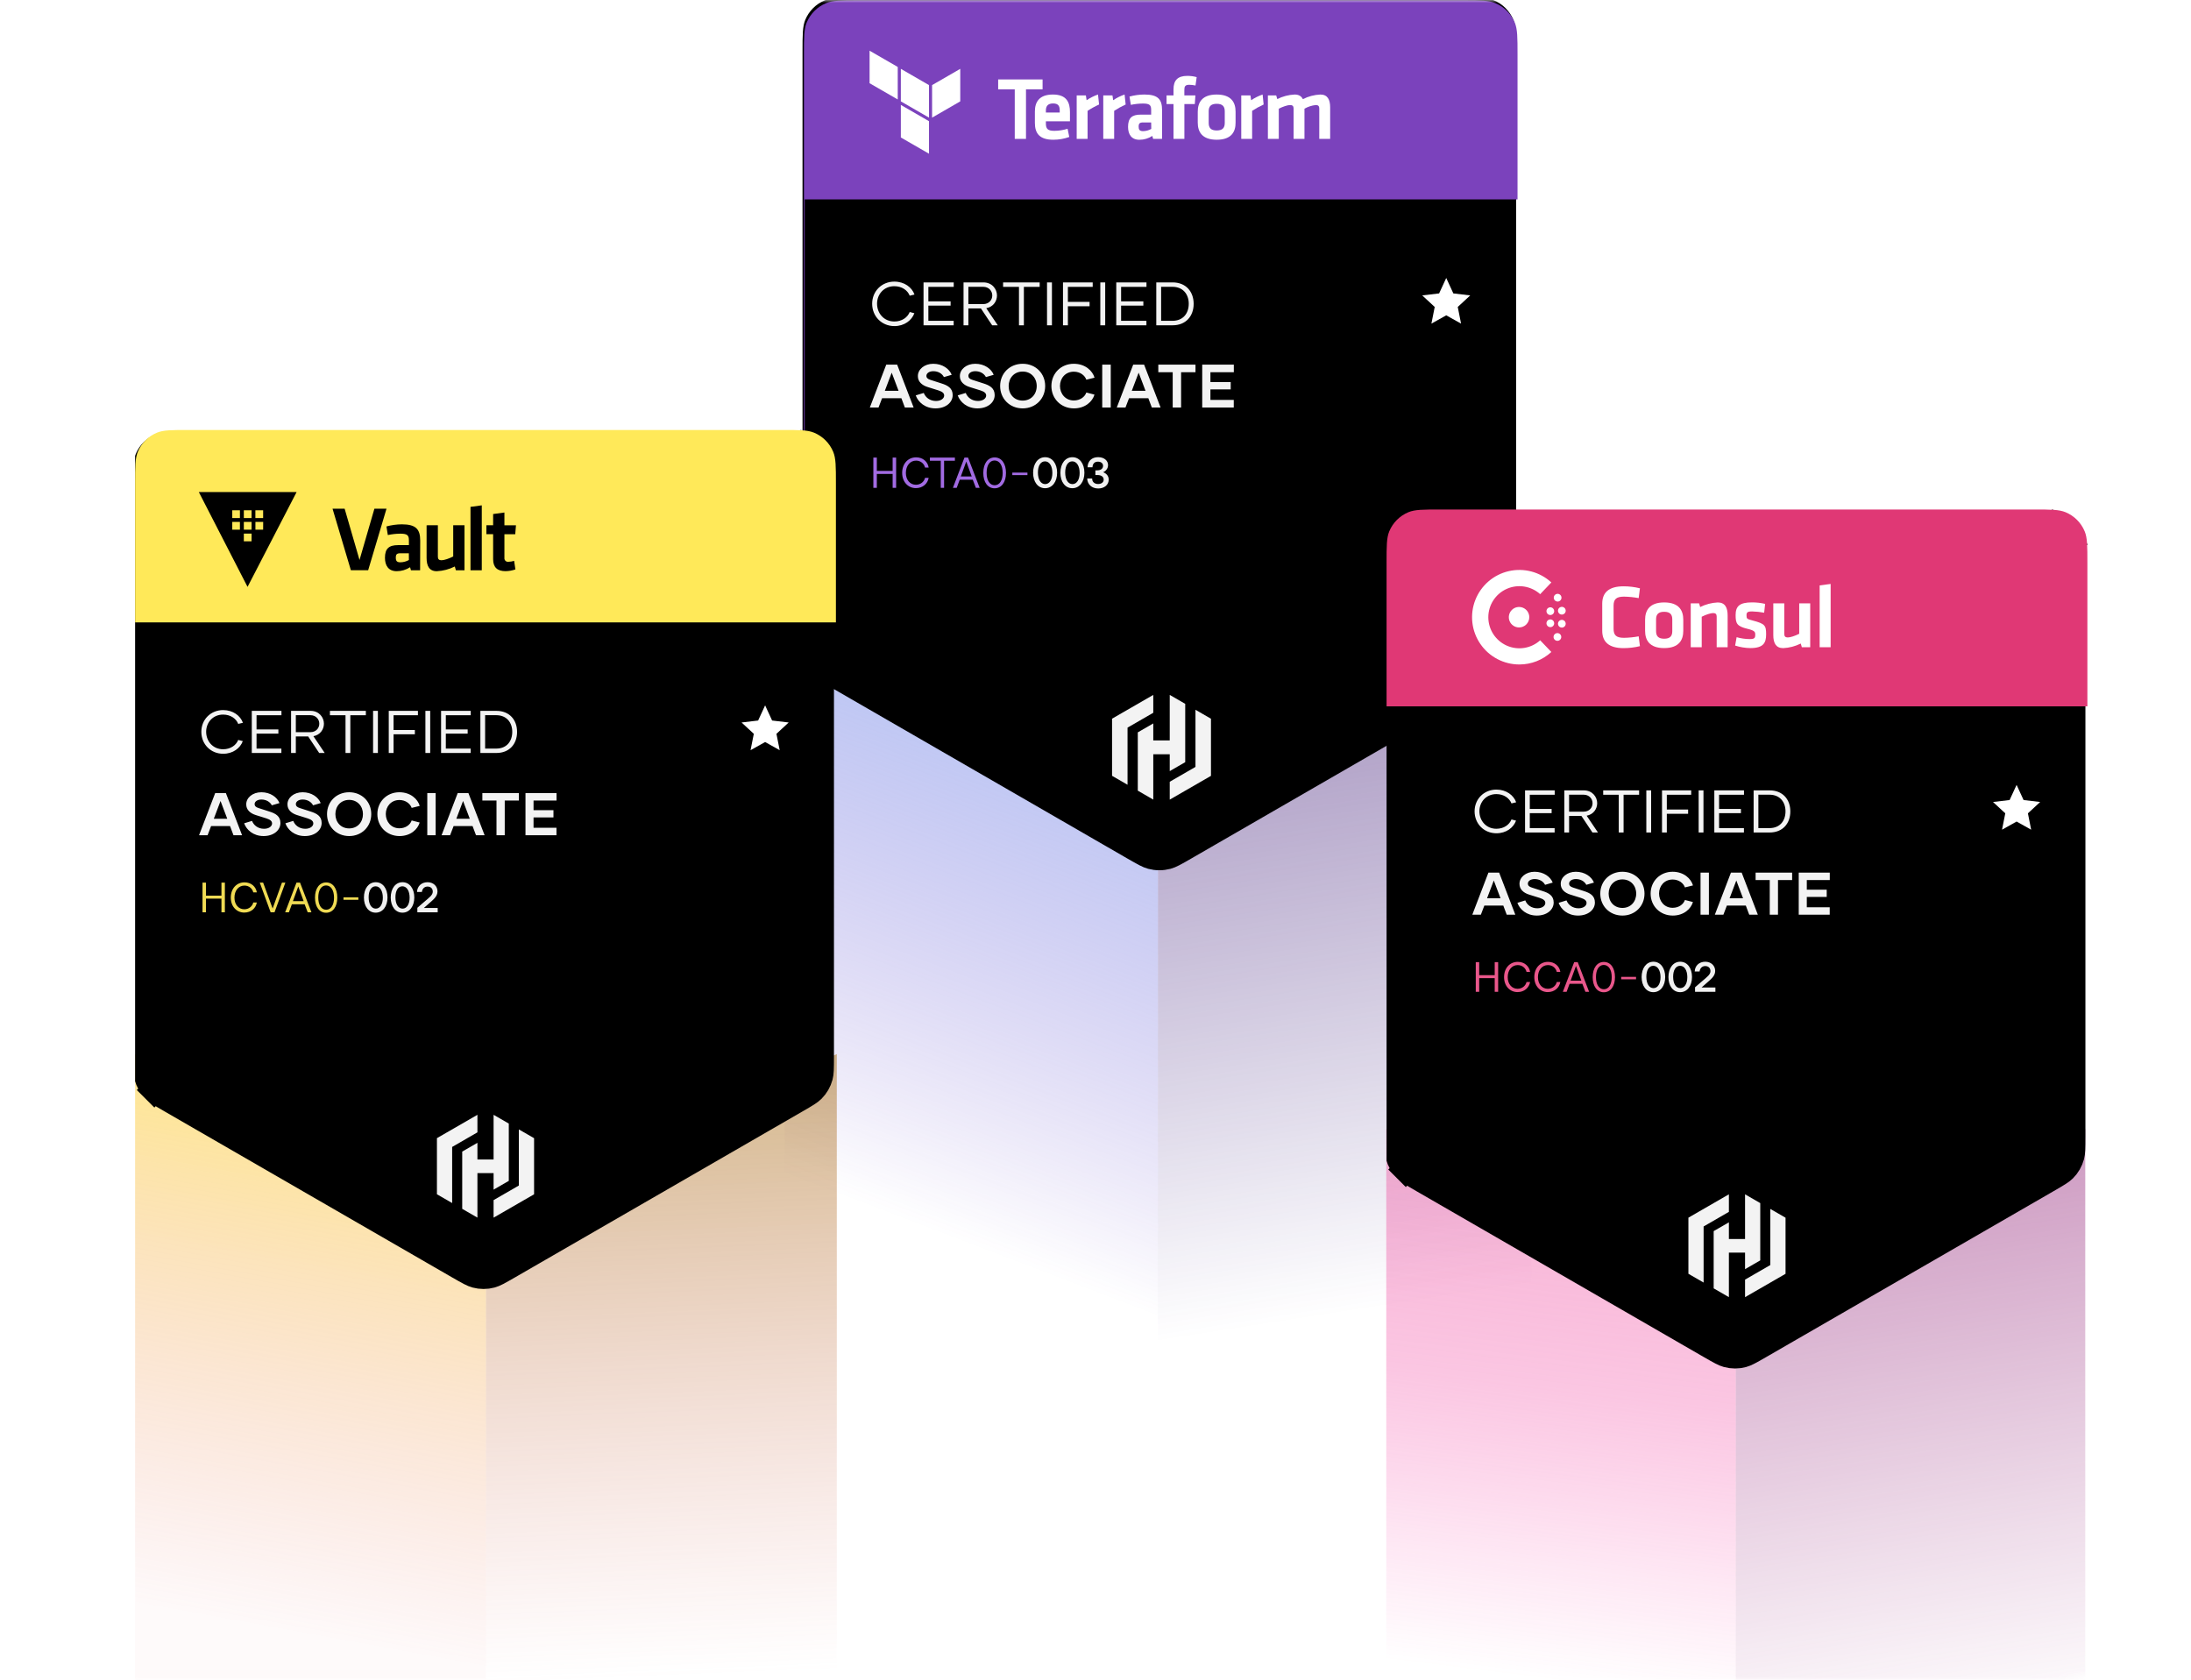 <svg width="373" height="286" viewBox="0 0 373 286" fill="none" xmlns="http://www.w3.org/2000/svg">
<mask id="mask0_20982_279471" style="mask-type:alpha" maskUnits="userSpaceOnUse" x="0" y="0" width="373" height="286">
<path d="M0.605 24.2C0.605 11.169 11.169 0.605 24.2 0.605H348.8C361.831 0.605 372.395 11.169 372.395 24.2V261.8C372.395 274.831 361.831 285.395 348.8 285.395H24.2C11.169 285.395 0.605 274.831 0.605 261.8V24.2Z" fill="#16181D" stroke="#5D5F65" stroke-width="1.21"/>
</mask>
<g mask="url(#mask0_20982_279471)">
<path d="M197.125 147.904L260.696 111.202L260.696 259.086L197.125 295.788L197.125 147.904Z" fill="url(#paint0_linear_20982_279471)" fill-opacity="0.6"/>
<path d="M197.126 147.904L133.556 111.202L133.556 261.749L197.126 298.451L197.126 147.904Z" fill="url(#paint1_linear_20982_279471)" fill-opacity="0.6"/>
<g clip-path="url(#clip0_20982_279471)">
<path d="M254.435 113.671L255.953 115.19L254.435 113.671C253.997 114.109 253.404 114.472 251.514 115.563L201.815 144.253C199.925 145.344 199.315 145.676 198.717 145.836C197.833 146.073 196.902 146.073 196.017 145.836C195.419 145.676 194.809 145.344 192.919 144.253L143.22 115.563C141.33 114.472 140.737 114.109 140.299 113.671C139.652 113.024 139.186 112.218 138.949 111.333C138.789 110.735 138.772 110.041 138.772 107.858V8.793C138.772 7.335 138.773 6.348 138.825 5.582C138.876 4.836 138.968 4.458 139.075 4.199C139.48 3.222 140.256 2.446 141.233 2.041C141.492 1.934 141.87 1.842 142.617 1.791C143.382 1.739 144.369 1.737 145.828 1.737H248.907C250.365 1.737 251.352 1.739 252.118 1.791C252.864 1.842 253.242 1.934 253.501 2.041C254.478 2.446 255.254 3.222 255.659 4.199C255.766 4.458 255.858 4.836 255.909 5.582C255.961 6.348 255.963 7.335 255.963 8.793V107.858C255.963 110.041 255.945 110.735 255.785 111.333C255.548 112.218 255.082 113.024 254.435 113.671Z" fill="black" stroke="black" stroke-width="4.295"/>
<g opacity="0.94">
<path d="M148.68 83.058V77.904H149.276V80.172H151.964V77.904H152.56V83.058H151.964V80.688H149.276V83.058H148.68ZM155.919 83.103C154.586 83.103 153.585 82.035 153.585 80.511C153.585 78.943 154.579 77.86 155.963 77.86C157.126 77.86 157.944 78.611 158.098 79.598H157.48C157.333 78.957 156.751 78.42 155.956 78.42C154.925 78.42 154.218 79.296 154.218 80.518C154.218 81.696 154.918 82.528 155.926 82.528C156.744 82.528 157.34 81.984 157.48 81.35H158.098C157.929 82.337 157.112 83.103 155.919 83.103ZM160.157 83.058V78.442H158.309V77.904H162.565V78.442H160.724V83.058H160.157ZM162.872 83.058L162.224 83.051L164.19 77.904H164.801L166.782 83.058H166.134L165.604 81.667H163.388L162.872 83.058ZM163.572 81.115H165.427L164.499 78.575L163.572 81.115ZM169.319 83.132C168.148 83.132 167.397 82.087 167.397 80.511C167.397 78.928 168.156 77.875 169.334 77.875C170.512 77.875 171.263 78.928 171.263 80.511C171.263 82.087 170.505 83.132 169.319 83.132ZM169.334 82.609C170.173 82.609 170.696 81.785 170.696 80.518C170.696 79.237 170.166 78.398 169.312 78.398C168.48 78.398 167.964 79.222 167.964 80.489C167.964 81.785 168.487 82.609 169.334 82.609ZM172.337 80.886V80.459H174.914V80.886H172.337Z" fill="#AC72F0"/>
<path d="M177.912 83.117C176.689 83.117 175.879 82.028 175.879 80.496C175.879 78.943 176.697 77.838 177.926 77.838C179.149 77.838 179.966 78.943 179.966 80.481C179.966 82.02 179.141 83.117 177.912 83.117ZM177.934 82.418C178.685 82.418 179.156 81.63 179.156 80.511C179.156 79.362 178.67 78.545 177.904 78.545C177.146 78.545 176.697 79.303 176.697 80.445C176.697 81.623 177.168 82.418 177.934 82.418ZM182.556 83.117C181.334 83.117 180.524 82.028 180.524 80.496C180.524 78.943 181.342 77.838 182.571 77.838C183.793 77.838 184.611 78.943 184.611 80.481C184.611 82.02 183.786 83.117 182.556 83.117ZM182.579 82.418C183.33 82.418 183.801 81.63 183.801 80.511C183.801 79.362 183.315 78.545 182.549 78.545C181.791 78.545 181.342 79.303 181.342 80.445C181.342 81.623 181.813 82.418 182.579 82.418ZM187.79 80.393C188.313 80.585 188.762 80.997 188.748 81.689C188.733 82.543 188.004 83.162 186.966 83.162C185.861 83.162 185.118 82.462 185.088 81.468H185.935C185.913 82.02 186.318 82.403 186.944 82.403C187.503 82.403 187.893 82.109 187.893 81.659C187.893 81.188 187.518 80.872 186.811 80.872H186.48V80.076H186.782C187.408 80.076 187.79 79.782 187.79 79.303C187.79 78.876 187.437 78.597 186.922 78.597C186.333 78.597 186.009 78.95 185.987 79.554H185.147C185.169 78.516 185.847 77.831 186.951 77.831C187.945 77.831 188.637 78.398 188.637 79.186C188.637 79.826 188.173 80.253 187.79 80.393Z" fill="white"/>
</g>
<path d="M246.21 47.327L247.421 49.954L250.294 50.294L248.17 52.259L248.734 55.096L246.21 53.683L243.685 55.096L244.249 52.259L242.125 50.294L244.998 49.954L246.21 47.327Z" fill="white"/>
<path d="M246.21 59.106L247.421 61.733L250.294 62.074L248.17 64.038L248.734 66.875L246.21 65.462L243.685 66.875L244.249 64.038L242.125 62.074L244.998 61.733L246.21 59.106Z" fill="black"/>
<path d="M246.21 70.885L247.421 73.512L250.294 73.853L248.17 75.817L248.734 78.654L246.21 77.241L243.685 78.654L244.249 75.817L242.125 73.853L244.998 73.512L246.21 70.885Z" fill="black"/>
<path opacity="0.95" d="M152.264 55.516C150.105 55.516 148.478 53.867 148.478 51.708C148.478 49.581 150.105 47.943 152.254 47.943C153.975 47.943 155.247 48.923 155.685 50.144L154.872 50.342C154.517 49.434 153.557 48.725 152.254 48.725C150.48 48.725 149.312 50.092 149.312 51.698C149.312 53.346 150.48 54.733 152.254 54.733C153.557 54.733 154.507 54.034 154.872 53.117L155.664 53.325C155.216 54.545 153.964 55.516 152.264 55.516ZM162.365 48.84H158.047V51.302H161.833V52.032H158.047V54.618H162.354V55.38H157.223V48.078H162.365V48.84ZM168.905 55.38L166.997 52.512H164.858V55.38H164.034V48.078H167.414C168.916 48.078 169.729 49.236 169.729 50.3C169.729 51.281 169.093 52.251 167.904 52.47L169.865 55.38H168.905ZM164.858 48.83V51.771H167.382C168.353 51.771 168.926 51.072 168.926 50.3C168.926 49.539 168.342 48.83 167.393 48.83H164.858ZM176.997 48.078V48.84H174.306V55.38H173.472V48.84H170.77V48.078H176.997ZM178.248 55.38V48.078H179.083V55.38H178.248ZM186.024 48.84H181.8V51.395H185.492V52.136H181.8V55.38H180.965V48.078H186.024V48.84ZM187.319 55.38V48.078H188.153V55.38H187.319ZM195.178 48.84H190.859V51.302H194.646V52.032H190.859V54.618H195.167V55.38H190.035V48.078H195.178V48.84ZM199.622 48.078C201.885 48.078 203.21 49.633 203.21 51.729C203.21 53.826 201.885 55.38 199.622 55.38H196.847V48.078H199.622ZM199.611 54.618C201.395 54.618 202.375 53.367 202.375 51.708C202.375 50.102 201.395 48.83 199.611 48.83H197.671V54.618H199.611ZM154.048 69.38L153.453 67.794H150.167L149.562 69.38H148.081L150.877 62.078H152.733L155.539 69.38H154.048ZM150.637 66.532H152.973L151.805 63.445L150.637 66.532ZM159.266 69.526C157.483 69.526 156.304 68.452 155.897 67.315L157.263 66.897C157.556 67.659 158.296 68.264 159.35 68.264C160.205 68.264 160.737 67.826 160.737 67.346C160.737 66.96 160.476 66.699 159.777 66.47L157.91 65.886C156.951 65.583 156.252 64.968 156.262 64.029C156.252 62.892 157.357 61.932 158.88 61.932C160.455 61.932 161.623 62.798 162.02 63.81L160.695 64.196C160.393 63.601 159.715 63.195 158.891 63.195C158.171 63.195 157.712 63.56 157.712 63.987C157.712 64.311 157.931 64.53 158.411 64.676L160.226 65.26C161.342 65.604 162.187 66.073 162.187 67.263C162.187 68.514 161.019 69.526 159.266 69.526ZM166.414 69.526C164.63 69.526 163.452 68.452 163.045 67.315L164.411 66.897C164.703 67.659 165.444 68.264 166.497 68.264C167.353 68.264 167.885 67.826 167.885 67.346C167.885 66.96 167.624 66.699 166.925 66.47L165.058 65.886C164.098 65.583 163.4 64.968 163.41 64.029C163.4 62.892 164.505 61.932 166.028 61.932C167.603 61.932 168.771 62.798 169.168 63.81L167.843 64.196C167.54 63.601 166.863 63.195 166.038 63.195C165.319 63.195 164.86 63.56 164.86 63.987C164.86 64.311 165.079 64.53 165.559 64.676L167.374 65.26C168.49 65.604 169.335 66.073 169.335 67.263C169.335 68.514 168.166 69.526 166.414 69.526ZM174.104 69.526C171.893 69.526 170.266 67.878 170.266 65.719C170.266 63.57 171.893 61.932 174.104 61.932C176.305 61.932 177.932 63.57 177.932 65.719C177.932 67.878 176.305 69.526 174.104 69.526ZM174.104 68.201C175.544 68.201 176.493 67.117 176.493 65.719C176.493 64.352 175.544 63.257 174.104 63.257C172.655 63.257 171.716 64.352 171.716 65.719C171.716 67.117 172.655 68.201 174.104 68.201ZM182.831 69.526C180.63 69.526 178.993 67.878 178.993 65.719C178.993 63.57 180.63 61.932 182.8 61.932C184.771 61.932 186.002 63.142 186.336 64.3L184.938 64.644C184.698 63.935 183.916 63.278 182.81 63.278C181.371 63.278 180.453 64.394 180.453 65.708C180.453 67.023 181.371 68.18 182.81 68.18C183.916 68.18 184.698 67.544 184.938 66.825L186.325 67.179C185.992 68.347 184.761 69.526 182.831 69.526ZM187.645 69.38V62.078H189.095V69.38H187.645ZM196.089 69.38L195.495 67.794H192.209L191.604 69.38H190.123L192.918 62.078H194.775L197.581 69.38H196.089ZM192.678 66.532H195.015L193.847 63.445L192.678 66.532ZM203.523 62.078V63.372H201.072V69.38H199.643V63.372H197.192V62.078H203.523ZM210.05 63.372H206.065V65.041H209.518V66.293H206.065V68.087H210.039V69.38H204.668V62.078H210.05V63.372Z" fill="white"/>
<path fill-rule="evenodd" clip-rule="evenodd" d="M136.995 111.819V33.95H258.347V9.266C258.347 6.407 258.347 4.978 257.88 3.85C257.257 2.347 256.062 1.152 254.559 0.529C253.431 0.062 252.002 0.062 249.143 0.062H146.064C143.205 0.062 141.776 0.062 140.648 0.529C139.145 1.152 137.95 2.347 137.328 3.85C136.861 4.978 136.861 6.407 136.861 9.266V108.33C136.861 110.007 136.861 111.002 136.995 111.819Z" fill="#7B42BC"/>
<g clip-path="url(#clip1_20982_279471)">
<path d="M172.753 15.212H169.929V13.525H177.49V15.212H174.666V23.645H172.753V15.212Z" fill="white"/>
<path d="M179.488 22.272C180.254 22.269 181.015 22.151 181.747 21.923L182.035 23.319C181.161 23.634 180.239 23.794 179.309 23.791C176.988 23.791 176.182 22.712 176.182 20.934V18.977C176.182 17.413 176.88 16.093 179.249 16.093C181.619 16.093 182.151 17.473 182.151 19.067V20.648H178.054V21.027C178.054 21.923 178.363 22.272 179.488 22.272ZM178.054 19.16H180.409V18.793C180.409 18.096 180.195 17.611 179.284 17.611C178.373 17.611 178.054 18.096 178.054 18.793V19.16Z" fill="white"/>
<path d="M187.111 17.792C186.43 18.099 185.774 18.46 185.15 18.871V23.645H183.298V16.243H184.862L184.985 17.064C185.586 16.655 186.24 16.329 186.927 16.093L187.111 17.792Z" fill="white"/>
<path d="M191.634 17.792C190.954 18.1 190.299 18.461 189.676 18.871V23.645H187.823V16.243H189.387L189.508 17.064C190.11 16.655 190.764 16.329 191.453 16.093L191.634 17.792Z" fill="white"/>
<path d="M197.829 23.645H196.31L196.174 23.143C195.519 23.568 194.755 23.795 193.973 23.796C192.62 23.796 192.043 22.87 192.043 21.595C192.043 20.088 192.698 19.514 194.199 19.514H195.976V18.733C195.976 17.915 195.75 17.626 194.566 17.626C193.876 17.633 193.189 17.709 192.515 17.852L192.286 16.441C193.112 16.213 193.965 16.095 194.822 16.093C197.146 16.093 197.834 16.911 197.834 18.763L197.829 23.645ZM195.976 20.844H194.621C194.013 20.844 193.845 21.012 193.845 21.574C193.845 22.076 194.013 22.327 194.598 22.327C195.088 22.32 195.568 22.189 195.994 21.948L195.976 20.844Z" fill="white"/>
<path d="M203.524 14.559C203.175 14.482 202.818 14.441 202.46 14.436C201.732 14.436 201.627 14.755 201.627 15.317V16.243H203.509L203.406 17.717H201.632V23.645H199.779V17.717H198.594V16.243H199.779V15.212C199.779 13.678 200.492 12.917 202.131 12.917C202.67 12.915 203.206 12.987 203.725 13.131L203.524 14.559Z" fill="white"/>
<path d="M207.136 23.791C204.601 23.791 203.908 22.39 203.908 20.884V19.007C203.908 17.501 204.591 16.093 207.126 16.093C209.661 16.093 210.346 17.488 210.346 19.007V20.884C210.356 22.39 209.681 23.791 207.136 23.791ZM207.136 17.671C206.149 17.671 205.77 18.111 205.77 18.946V20.934C205.77 21.77 206.149 22.212 207.136 22.212C208.122 22.212 208.504 21.77 208.504 20.934V18.946C208.504 18.123 208.125 17.671 207.136 17.671Z" fill="white"/>
<path d="M215.123 17.792C214.443 18.1 213.789 18.461 213.165 18.871V23.645H211.313V16.243H212.877L212.997 17.064C213.603 16.655 214.26 16.328 214.952 16.093L215.123 17.792Z" fill="white"/>
<path d="M220.223 23.645V18.474C220.223 18.08 220.055 17.882 219.631 17.882C219.206 17.882 218.376 18.156 217.703 18.507V23.645H215.848V16.243H217.261L217.444 16.866C218.366 16.405 219.374 16.142 220.404 16.093C221.119 16.093 221.558 16.381 221.802 16.881C222.726 16.409 223.741 16.14 224.779 16.093C226.009 16.093 226.448 16.956 226.448 18.279V23.645H224.595V18.474C224.595 18.08 224.427 17.882 224.003 17.882C223.324 17.953 222.667 18.166 222.075 18.507V23.645H220.223Z" fill="white"/>
<path fill-rule="evenodd" clip-rule="evenodd" d="M153.361 11.72L158.155 14.489V20.026L153.361 17.257V11.72Z" fill="white"/>
<path fill-rule="evenodd" clip-rule="evenodd" d="M158.68 14.489V20.026L163.476 17.257V11.72L158.68 14.489Z" fill="white"/>
<path fill-rule="evenodd" clip-rule="evenodd" d="M148.039 8.63V14.167L152.833 16.936V11.399L148.039 8.63Z" fill="white"/>
<path fill-rule="evenodd" clip-rule="evenodd" d="M153.361 23.402L158.155 26.171V20.669V20.633L153.361 17.865V23.402Z" fill="white"/>
</g>
<g opacity="0.95">
<path d="M196.337 118.306L189.319 122.354V122.358V132.08L191.955 133.603V123.877L196.337 121.348V118.306Z" fill="white"/>
<path d="M199.139 118.306V126.051H196.337V123.161L193.699 124.684V134.606L196.337 136.132V128.409H199.139V131.28L201.775 129.758V119.828L199.139 118.306Z" fill="white"/>
<path d="M199.139 136.135L206.158 132.087V132.083V122.361L203.52 120.838V130.564L199.139 133.093V136.135Z" fill="white"/>
</g>
</g>
<path d="M82.73 204.802L142.46 179.464L142.46 318.655L82.73 343.992L82.73 204.802Z" fill="url(#paint2_linear_20982_279471)" fill-opacity="0.6"/>
<path d="M82.73 204.802L23 179.464L23 327.913L82.73 353.25L82.73 204.802Z" fill="url(#paint3_linear_20982_279471)" fill-opacity="0.6"/>
<g clip-path="url(#clip2_20982_279471)" filter="url(#filter0_d_20982_279471)">
<path d="M77.952 210.464L29.195 182.317L29.195 182.317L29.145 182.288L29.145 182.288C27.288 181.217 26.706 180.861 26.276 180.431L24.785 181.922L26.276 180.431C25.64 179.795 25.183 179.003 24.95 178.135C24.793 177.547 24.776 176.865 24.776 174.722V77.433C24.776 76 24.777 75.032 24.828 74.28C24.878 73.547 24.968 73.175 25.074 72.921C25.471 71.962 26.234 71.199 27.193 70.802C27.447 70.697 27.819 70.606 28.552 70.556C29.303 70.505 30.272 70.504 31.705 70.504H132.936C134.369 70.504 135.338 70.505 136.089 70.556C136.822 70.606 137.194 70.697 137.448 70.802L138.254 68.856L137.448 70.802C138.407 71.199 139.17 71.962 139.567 72.921L141.516 72.114L139.567 72.921C139.673 73.175 139.763 73.547 139.813 74.28C139.864 75.032 139.866 76 139.866 77.433V174.722C139.866 176.865 139.848 177.547 139.691 178.135C139.458 179.003 139.001 179.795 138.365 180.431C137.935 180.861 137.353 181.217 135.497 182.288L86.689 210.464C84.832 211.536 84.234 211.861 83.646 212.019C82.778 212.252 81.863 212.252 80.995 212.019C80.407 211.861 79.809 211.536 77.952 210.464Z" fill="black" stroke="black" stroke-width="4.218"/>
<g opacity="0.94">
<path d="M34.475 150.178V145.116H35.06V147.343H37.7V145.116H38.285V150.178H37.7V147.849H35.06V150.178H34.475ZM41.584 150.221C40.275 150.221 39.292 149.173 39.292 147.676C39.292 146.136 40.268 145.073 41.627 145.073C42.77 145.073 43.572 145.81 43.724 146.779H43.117C42.972 146.15 42.401 145.622 41.62 145.622C40.608 145.622 39.914 146.483 39.914 147.683C39.914 148.84 40.6 149.657 41.591 149.657C42.394 149.657 42.979 149.122 43.117 148.5H43.724C43.558 149.469 42.755 150.221 41.584 150.221ZM46.074 150.178L44.222 145.116H44.794L46.413 149.527L48.004 145.116H48.583L46.732 150.178H46.074ZM49.182 150.178L48.546 150.17L50.476 145.116H51.077L53.022 150.178H52.385L51.865 148.811H49.688L49.182 150.178ZM49.869 148.269H51.691L50.78 145.774L49.869 148.269ZM55.513 150.25C54.364 150.25 53.626 149.223 53.626 147.676C53.626 146.121 54.371 145.087 55.528 145.087C56.685 145.087 57.422 146.121 57.422 147.676C57.422 149.223 56.678 150.25 55.513 150.25ZM55.528 149.737C56.352 149.737 56.866 148.927 56.866 147.683C56.866 146.425 56.345 145.601 55.506 145.601C54.689 145.601 54.183 146.41 54.183 147.654C54.183 148.927 54.696 149.737 55.528 149.737ZM58.477 148.045V147.625H61.008V148.045H58.477Z" fill="#FFE959"/>
<path d="M63.952 150.235C62.752 150.235 61.956 149.165 61.956 147.661C61.956 146.136 62.759 145.051 63.966 145.051C65.167 145.051 65.969 146.136 65.969 147.647C65.969 149.158 65.159 150.235 63.952 150.235ZM63.974 149.549C64.711 149.549 65.174 148.775 65.174 147.676C65.174 146.548 64.697 145.745 63.945 145.745C63.2 145.745 62.759 146.49 62.759 147.611C62.759 148.768 63.222 149.549 63.974 149.549ZM68.513 150.235C67.313 150.235 66.518 149.165 66.518 147.661C66.518 146.136 67.32 145.051 68.528 145.051C69.728 145.051 70.531 146.136 70.531 147.647C70.531 149.158 69.721 150.235 68.513 150.235ZM68.535 149.549C69.273 149.549 69.736 148.775 69.736 147.676C69.736 146.548 69.258 145.745 68.506 145.745C67.761 145.745 67.32 146.49 67.32 147.611C67.32 148.768 67.783 149.549 68.535 149.549ZM71.05 150.178V149.404L72.2 148.413C73.118 147.625 73.675 147.242 73.675 146.649C73.675 146.128 73.321 145.789 72.786 145.789C72.265 145.789 71.889 146.15 71.824 146.707H70.993C71.036 145.716 71.759 145.051 72.793 145.051C73.762 145.051 74.478 145.716 74.478 146.613C74.478 147.509 73.748 148.03 72.909 148.775L72.157 149.44H74.514V150.178H71.05Z" fill="white"/>
</g>
<path d="M130.256 114.943L131.446 117.523L134.268 117.857L132.182 119.787L132.736 122.573L130.256 121.185L127.777 122.573L128.331 119.787L126.245 117.857L129.066 117.523L130.256 114.943Z" fill="white"/>
<path d="M130.257 126.51L131.447 129.09L134.269 129.425L132.183 131.354L132.736 134.141L130.257 132.753L127.778 134.141L128.331 131.354L126.246 129.425L129.067 129.09L130.257 126.51Z" fill="black"/>
<path d="M130.257 138.079L131.447 140.659L134.269 140.993L132.183 142.922L132.736 145.709L130.257 144.321L127.778 145.709L128.331 142.922L126.246 140.993L129.067 140.659L130.257 138.079Z" fill="black"/>
<path opacity="0.95" d="M37.995 123.182C35.874 123.182 34.276 121.563 34.276 119.443C34.276 117.353 35.874 115.745 37.985 115.745C39.675 115.745 40.925 116.708 41.355 117.907L40.556 118.101C40.208 117.21 39.265 116.513 37.985 116.513C36.243 116.513 35.096 117.855 35.096 119.433C35.096 121.051 36.243 122.414 37.985 122.414C39.265 122.414 40.197 121.727 40.556 120.826L41.334 121.031C40.894 122.229 39.665 123.182 37.995 123.182ZM47.915 116.626H43.674V119.044H47.392V119.761H43.674V122.301H47.904V123.049H42.865V115.878H47.915V116.626ZM54.338 123.049L52.463 120.232H50.363V123.049H49.554V115.878H52.873C54.348 115.878 55.147 117.015 55.147 118.06C55.147 119.023 54.522 119.976 53.355 120.191L55.28 123.049H54.338ZM50.363 116.616V119.505H52.842C53.795 119.505 54.358 118.818 54.358 118.06C54.358 117.312 53.785 116.616 52.853 116.616H50.363ZM62.285 115.878V116.626H59.642V123.049H58.822V116.626H56.169V115.878H62.285ZM63.514 123.049V115.878H64.333V123.049H63.514ZM71.15 116.626H67.001V119.136H70.627V119.863H67.001V123.049H66.182V115.878H71.15V116.626ZM72.421 123.049V115.878H73.24V123.049H72.421ZM80.139 116.626H75.898V119.044H79.617V119.761H75.898V122.301H80.129V123.049H75.089V115.878H80.139V116.626ZM84.504 115.878C86.726 115.878 88.027 117.405 88.027 119.464C88.027 121.523 86.726 123.049 84.504 123.049H81.779V115.878H84.504ZM84.493 122.301C86.245 122.301 87.208 121.072 87.208 119.443C87.208 117.866 86.245 116.616 84.493 116.616H82.588V122.301H84.493ZM39.746 137.049L39.163 135.492H35.936L35.342 137.049H33.887L36.633 129.878H38.456L41.211 137.049H39.746ZM36.397 134.252H38.691L37.544 131.22L36.397 134.252ZM44.871 137.192C43.12 137.192 41.962 136.137 41.563 135.021L42.905 134.611C43.192 135.359 43.919 135.953 44.953 135.953C45.794 135.953 46.316 135.523 46.316 135.051C46.316 134.672 46.06 134.416 45.373 134.191L43.54 133.617C42.597 133.32 41.911 132.716 41.921 131.794C41.911 130.677 42.997 129.735 44.492 129.735C46.039 129.735 47.187 130.585 47.576 131.579L46.275 131.958C45.978 131.374 45.312 130.974 44.503 130.974C43.796 130.974 43.345 131.333 43.345 131.753C43.345 132.07 43.56 132.286 44.032 132.429L45.814 133.003C46.91 133.341 47.74 133.802 47.74 134.969C47.74 136.199 46.593 137.192 44.871 137.192ZM51.891 137.192C50.139 137.192 48.982 136.137 48.583 135.021L49.924 134.611C50.211 135.359 50.938 135.953 51.973 135.953C52.813 135.953 53.336 135.523 53.336 135.051C53.336 134.672 53.08 134.416 52.393 134.191L50.559 133.617C49.617 133.32 48.931 132.716 48.941 131.794C48.931 130.677 50.017 129.735 51.512 129.735C53.059 129.735 54.206 130.585 54.596 131.579L53.295 131.958C52.998 131.374 52.332 130.974 51.522 130.974C50.816 130.974 50.365 131.333 50.365 131.753C50.365 132.07 50.58 132.286 51.051 132.429L52.834 133.003C53.93 133.341 54.759 133.802 54.759 134.969C54.759 136.199 53.612 137.192 51.891 137.192ZM59.444 137.192C57.272 137.192 55.674 135.574 55.674 133.453C55.674 131.343 57.272 129.735 59.444 129.735C61.605 129.735 63.203 131.343 63.203 133.453C63.203 135.574 61.605 137.192 59.444 137.192ZM59.444 135.891C60.857 135.891 61.79 134.826 61.79 133.453C61.79 132.111 60.857 131.036 59.444 131.036C58.02 131.036 57.098 132.111 57.098 133.453C57.098 134.826 58.02 135.891 59.444 135.891ZM68.014 137.192C65.853 137.192 64.244 135.574 64.244 133.453C64.244 131.343 65.853 129.735 67.983 129.735C69.919 129.735 71.128 130.923 71.456 132.06L70.083 132.398C69.848 131.702 69.079 131.056 67.993 131.056C66.58 131.056 65.678 132.152 65.678 133.443C65.678 134.734 66.58 135.871 67.993 135.871C69.079 135.871 69.848 135.246 70.083 134.539L71.446 134.887C71.118 136.035 69.909 137.192 68.014 137.192ZM72.742 137.049V129.878H74.165V137.049H72.742ZM81.034 137.049L80.45 135.492H77.224L76.629 137.049H75.175L77.92 129.878H79.744L82.499 137.049H81.034ZM77.685 134.252H79.979L78.832 131.22L77.685 134.252ZM88.335 129.878V131.148H85.928V137.049H84.525V131.148H82.117V129.878H88.335ZM94.745 131.148H90.832V132.787H94.222V134.017H90.832V135.779H94.734V137.049H89.459V129.878H94.745V131.148Z" fill="white"/>
<path fill-rule="evenodd" clip-rule="evenodd" d="M23 100.814H142.308V77.1C142.308 74.292 142.308 72.889 141.849 71.781C141.238 70.305 140.065 69.132 138.588 68.52C137.481 68.061 136.077 68.061 133.27 68.061H32.038C29.231 68.061 27.827 68.061 26.72 68.52C25.243 69.132 24.07 70.305 23.459 71.781C23 72.889 23 74.292 23 77.1V100.814Z" fill="#FFE959"/>
<g clip-path="url(#clip3_20982_279471)">
<path d="M63.74 81.457H65.801L62.678 91.937H59.733L56.611 81.457H58.671L61.206 90.191L63.74 81.457Z" fill="black"/>
<path d="M71.52 91.945H69.959L69.816 91.424C69.137 91.866 68.344 92.101 67.534 92.101C66.134 92.101 65.536 91.141 65.536 89.819C65.536 88.258 66.212 87.662 67.771 87.662H69.613V86.861C69.613 86.01 69.376 85.711 68.148 85.711C67.434 85.718 66.723 85.797 66.025 85.947L65.788 84.482C66.644 84.246 67.528 84.125 68.416 84.121C70.823 84.121 71.538 84.972 71.538 86.892L71.52 91.945ZM69.603 89.049H68.184C67.555 89.049 67.383 89.223 67.383 89.806C67.383 90.34 67.555 90.587 68.164 90.587C68.672 90.579 69.17 90.444 69.613 90.194L69.603 89.049Z" fill="black"/>
<path d="M74.544 84.275V89.624C74.544 90.033 74.716 90.238 75.158 90.238C75.6 90.238 76.459 89.955 77.156 89.593V84.275H79.076V91.945H77.612L77.424 91.3C76.468 91.779 75.422 92.053 74.354 92.104C73.079 92.104 72.624 91.206 72.624 89.838V84.282L74.544 84.275Z" fill="black"/>
<path d="M80.099 91.945V81.149L82.019 80.889V91.945H80.099Z" fill="black"/>
<path d="M87.746 91.797C87.204 91.986 86.636 92.087 86.062 92.096C84.662 92.096 83.952 91.435 83.952 90.066V85.799H82.805V84.274H83.952V82.37L85.872 82.11V84.282H87.84L87.715 85.807H85.872V89.822C85.861 89.915 85.87 90.009 85.901 90.098C85.932 90.187 85.983 90.267 86.05 90.332C86.117 90.398 86.198 90.447 86.288 90.476C86.377 90.505 86.472 90.512 86.565 90.498C86.89 90.489 87.213 90.436 87.525 90.34L87.746 91.797Z" fill="black"/>
<path d="M33.846 78.623L42.143 94.771L50.498 78.623H33.846ZM40.843 85.034H39.541V83.712H40.843V85.034ZM40.843 83.051H39.541V81.73H40.843V83.051ZM42.825 87.017H41.511V85.7H42.833L42.825 87.017ZM42.825 85.034H41.511V83.712H42.833L42.825 85.034ZM42.825 83.051H41.511V81.73H42.833L42.825 83.051ZM44.797 85.034H43.483V83.712H44.805L44.797 85.034ZM43.476 83.051V81.73H44.797V83.051H43.476Z" fill="black"/>
</g>
<g opacity="0.95">
<path d="M81.278 184.65L74.385 188.625V188.628V198.177L76.975 199.672V190.12L81.278 187.636V184.65Z" fill="white"/>
<path d="M84.03 184.65V192.256H81.278V189.418L78.688 190.912V200.657L81.278 202.155V194.571H84.03V197.39L86.619 195.896V186.144L84.03 184.65Z" fill="white"/>
<path d="M84.03 202.158L90.923 198.183V198.18V188.631L88.332 187.136V196.688L84.03 199.172V202.158Z" fill="white"/>
</g>
</g>
<path d="M295.5 226.531L355 192.208L355 330.504L295.5 364.827L295.5 226.531Z" fill="url(#paint4_linear_20982_279471)" fill-opacity="0.6"/>
<path d="M295.5 226.531L236 192.208L236 332.994L295.5 367.317L295.5 226.531Z" fill="url(#paint5_linear_20982_279471)" fill-opacity="0.6"/>
<g clip-path="url(#clip4_20982_279471)">
<path d="M291.004 229.145L242.247 200.998L242.246 200.998L242.196 200.969L242.196 200.969C240.34 199.897 239.758 199.542 239.328 199.112L237.836 200.603L239.328 199.112C238.692 198.476 238.235 197.684 238.002 196.816C237.844 196.228 237.827 195.546 237.827 193.402V96.114C237.827 94.681 237.828 93.713 237.88 92.961C237.93 92.228 238.02 91.856 238.125 91.602C238.523 90.643 239.285 89.88 240.245 89.483C240.499 89.377 240.87 89.287 241.603 89.237C242.355 89.186 243.324 89.184 244.757 89.184H345.988C347.42 89.184 348.389 89.186 349.141 89.237C349.874 89.287 350.246 89.377 350.499 89.483L351.305 87.537L350.499 89.483C351.459 89.88 352.222 90.643 352.619 91.602L354.568 90.795L352.619 91.602C352.724 91.856 352.815 92.228 352.865 92.961C352.916 93.713 352.917 94.681 352.917 96.114V193.402C352.917 195.546 352.9 196.228 352.743 196.816C352.51 197.684 352.053 198.476 351.417 199.112C350.987 199.542 350.405 199.897 348.548 200.969L299.74 229.145C297.884 230.216 297.285 230.542 296.698 230.7C295.829 230.932 294.915 230.932 294.047 230.7C293.459 230.542 292.86 230.216 291.004 229.145Z" fill="black" stroke="black" stroke-width="4.218"/>
<g opacity="0.94">
<path d="M251.237 168.859V163.797H251.823V166.024H254.462V163.797H255.048V168.859H254.462V166.53H251.823V168.859H251.237ZM258.346 168.902C257.037 168.902 256.054 167.853 256.054 166.357C256.054 164.816 257.03 163.754 258.389 163.754C259.532 163.754 260.335 164.491 260.486 165.46H259.879C259.734 164.831 259.163 164.303 258.382 164.303C257.37 164.303 256.676 165.164 256.676 166.364C256.676 167.521 257.363 168.338 258.353 168.338C259.156 168.338 259.742 167.803 259.879 167.181H260.486C260.32 168.15 259.517 168.902 258.346 168.902ZM263.494 168.902C262.185 168.902 261.202 167.853 261.202 166.357C261.202 164.816 262.178 163.754 263.537 163.754C264.68 163.754 265.482 164.491 265.634 165.46H265.027C264.882 164.831 264.311 164.303 263.53 164.303C262.518 164.303 261.823 165.164 261.823 166.364C261.823 167.521 262.51 168.338 263.501 168.338C264.304 168.338 264.889 167.803 265.027 167.181H265.634C265.468 168.15 264.665 168.902 263.494 168.902ZM266.7 168.859L266.063 168.851L267.994 163.797H268.594L270.539 168.859H269.903L269.382 167.492H267.206L266.7 168.859ZM267.387 166.95H269.209L268.298 164.455L267.387 166.95ZM273.031 168.931C271.882 168.931 271.144 167.904 271.144 166.357C271.144 164.802 271.889 163.768 273.046 163.768C274.203 163.768 274.94 164.802 274.94 166.357C274.94 167.904 274.195 168.931 273.031 168.931ZM273.046 168.417C273.87 168.417 274.383 167.608 274.383 166.364C274.383 165.106 273.863 164.281 273.024 164.281C272.207 164.281 271.701 165.091 271.701 166.335C271.701 167.608 272.214 168.417 273.046 168.417ZM275.995 166.725V166.306H278.526V166.725H275.995Z" fill="#F85C94"/>
<path d="M281.47 168.916C280.269 168.916 279.474 167.846 279.474 166.342C279.474 164.816 280.277 163.732 281.484 163.732C282.684 163.732 283.487 164.816 283.487 166.328C283.487 167.839 282.677 168.916 281.47 168.916ZM281.491 168.229C282.229 168.229 282.692 167.456 282.692 166.357C282.692 165.229 282.214 164.426 281.462 164.426C280.718 164.426 280.277 165.171 280.277 166.292C280.277 167.449 280.739 168.229 281.491 168.229ZM286.031 168.916C284.831 168.916 284.036 167.846 284.036 166.342C284.036 164.816 284.838 163.732 286.046 163.732C287.246 163.732 288.049 164.816 288.049 166.328C288.049 167.839 287.239 168.916 286.031 168.916ZM286.053 168.229C286.791 168.229 287.253 167.456 287.253 166.357C287.253 165.229 286.776 164.426 286.024 164.426C285.279 164.426 284.838 165.171 284.838 166.292C284.838 167.449 285.301 168.229 286.053 168.229ZM288.568 168.859V168.085L289.718 167.094C290.636 166.306 291.193 165.923 291.193 165.33C291.193 164.809 290.839 164.469 290.304 164.469C289.783 164.469 289.407 164.831 289.342 165.388H288.51C288.554 164.397 289.277 163.732 290.311 163.732C291.28 163.732 291.996 164.397 291.996 165.294C291.996 166.19 291.265 166.711 290.427 167.456L289.675 168.121H292.032V168.859H288.568Z" fill="white"/>
</g>
<path d="M343.309 133.624L344.499 136.204L347.32 136.538L345.234 138.467L345.788 141.254L343.309 139.866L340.829 141.254L341.383 138.467L339.297 136.538L342.118 136.204L343.309 133.624Z" fill="white"/>
<path d="M343.309 145.192L344.499 147.772L347.32 148.107L345.234 150.036L345.788 152.822L343.309 151.435L340.829 152.822L341.383 150.036L339.297 148.107L342.118 147.772L343.309 145.192Z" fill="black"/>
<path d="M343.308 156.759L344.498 159.339L347.319 159.674L345.233 161.603L345.787 164.39L343.308 163.002L340.829 164.39L341.382 161.603L339.296 159.674L342.118 159.339L343.308 156.759Z" fill="black"/>
<path opacity="0.95" d="M254.756 141.863C252.635 141.863 251.037 140.244 251.037 138.124C251.037 136.034 252.635 134.426 254.746 134.426C256.436 134.426 257.686 135.389 258.116 136.587L257.317 136.782C256.968 135.891 256.026 135.194 254.746 135.194C253.004 135.194 251.857 136.536 251.857 138.114C251.857 139.732 253.004 141.095 254.746 141.095C256.026 141.095 256.958 140.408 257.317 139.507L258.095 139.712C257.655 140.91 256.426 141.863 254.756 141.863ZM264.676 135.307H260.435V137.725H264.153V138.442H260.435V140.982H264.665V141.73H259.626V134.559H264.676V135.307ZM271.099 141.73L269.224 138.913H267.124V141.73H266.315V134.559H269.634C271.109 134.559 271.908 135.696 271.908 136.741C271.908 137.704 271.283 138.657 270.116 138.872L272.041 141.73H271.099ZM267.124 135.297V138.185H269.603C270.556 138.185 271.119 137.499 271.119 136.741C271.119 135.993 270.546 135.297 269.614 135.297H267.124ZM279.046 134.559V135.307H276.403V141.73H275.583V135.307H272.93V134.559H279.046ZM280.274 141.73V134.559H281.094V141.73H280.274ZM287.911 135.307H283.762V137.817H287.388V138.544H283.762V141.73H282.943V134.559H287.911V135.307ZM289.182 141.73V134.559H290.001V141.73H289.182ZM296.9 135.307H292.659V137.725H296.378V138.442H292.659V140.982H296.89V141.73H291.85V134.559H296.9V135.307ZM301.265 134.559C303.487 134.559 304.788 136.086 304.788 138.145C304.788 140.203 303.487 141.73 301.265 141.73H298.54V134.559H301.265ZM301.254 140.982C303.006 140.982 303.969 139.753 303.969 138.124C303.969 136.547 303.006 135.297 301.254 135.297H299.349V140.982H301.254ZM256.508 155.73L255.924 154.173H252.697L252.103 155.73H250.648L253.393 148.559H255.217L257.972 155.73H256.508ZM253.158 152.933H255.452L254.305 149.901L253.158 152.933ZM261.633 155.873C259.881 155.873 258.723 154.818 258.324 153.702L259.666 153.292C259.953 154.04 260.68 154.634 261.714 154.634C262.554 154.634 263.077 154.203 263.077 153.732C263.077 153.353 262.821 153.097 262.134 152.872L260.301 152.298C259.358 152.001 258.672 151.397 258.682 150.475C258.672 149.358 259.758 148.416 261.253 148.416C262.8 148.416 263.948 149.266 264.337 150.26L263.036 150.639C262.739 150.055 262.073 149.655 261.264 149.655C260.557 149.655 260.106 150.014 260.106 150.434C260.106 150.751 260.321 150.967 260.793 151.11L262.575 151.684C263.671 152.022 264.501 152.483 264.501 153.65C264.501 154.88 263.353 155.873 261.633 155.873ZM268.652 155.873C266.901 155.873 265.743 154.818 265.344 153.702L266.685 153.292C266.972 154.04 267.7 154.634 268.734 154.634C269.574 154.634 270.097 154.203 270.097 153.732C270.097 153.353 269.84 153.097 269.154 152.872L267.321 152.298C266.378 152.001 265.692 151.397 265.702 150.475C265.692 149.358 266.778 148.416 268.273 148.416C269.82 148.416 270.967 149.266 271.357 150.26L270.056 150.639C269.759 150.055 269.093 149.655 268.283 149.655C267.577 149.655 267.126 150.014 267.126 150.434C267.126 150.751 267.341 150.967 267.812 151.11L269.595 151.684C270.691 152.022 271.52 152.483 271.52 153.65C271.52 154.88 270.373 155.873 268.652 155.873ZM276.205 155.873C274.033 155.873 272.435 154.255 272.435 152.134C272.435 150.024 274.033 148.416 276.205 148.416C278.366 148.416 279.964 150.024 279.964 152.134C279.964 154.255 278.366 155.873 276.205 155.873ZM276.205 154.572C277.618 154.572 278.551 153.507 278.551 152.134C278.551 150.792 277.618 149.717 276.205 149.717C274.781 149.717 273.859 150.792 273.859 152.134C273.859 153.507 274.781 154.572 276.205 154.572ZM284.775 155.873C282.614 155.873 281.005 154.255 281.005 152.134C281.005 150.024 282.614 148.416 284.744 148.416C286.68 148.416 287.889 149.604 288.217 150.741L286.844 151.079C286.609 150.383 285.84 149.737 284.755 149.737C283.341 149.737 282.439 150.833 282.439 152.124C282.439 153.415 283.341 154.552 284.755 154.552C285.84 154.552 286.609 153.927 286.844 153.22L288.207 153.568C287.879 154.716 286.67 155.873 284.775 155.873ZM289.503 155.73V148.559H290.926V155.73H289.503ZM297.795 155.73L297.211 154.173H293.985L293.391 155.73H291.936L294.681 148.559H296.505L299.26 155.73H297.795ZM294.446 152.933H296.74L295.593 149.901L294.446 152.933ZM305.096 148.559V149.829H302.689V155.73H301.285V149.829H298.878V148.559H305.096ZM311.506 149.829H307.593V151.468H310.983V152.698H307.593V154.46H311.495V155.73H306.22V148.559H311.506V149.829Z" fill="white"/>
<path fill-rule="evenodd" clip-rule="evenodd" d="M297.728 234.937H293.683C293.725 234.949 293.766 234.961 293.808 234.972C295.05 235.31 296.361 235.31 297.604 234.972C297.645 234.961 297.686 234.949 297.728 234.937ZM236.052 195.538C236.052 195.405 236.052 195.268 236.052 195.126V95.782C236.052 92.974 236.052 91.57 236.51 90.463C237.122 88.987 238.295 87.813 239.771 87.202C240.879 86.743 242.282 86.743 245.09 86.743H346.321C349.129 86.743 350.532 86.743 351.64 87.202C353.116 87.813 354.289 88.987 354.901 90.463C355.36 91.57 355.36 92.974 355.36 95.782V120.255H236.052V195.538Z" fill="#E03875"/>
<g clip-path="url(#clip5_20982_279471)">
<path d="M272.767 102.778C272.767 100.908 273.857 99.819 276.4 99.819C277.339 99.818 278.275 99.932 279.187 100.156L278.972 101.828C278.148 101.674 277.312 101.589 276.474 101.575C275.138 101.575 274.7 102.033 274.7 103.123V107.039C274.7 108.126 275.128 108.587 276.474 108.587C277.312 108.573 278.148 108.488 278.972 108.334L279.187 110.006C278.275 110.23 277.339 110.343 276.4 110.343C273.867 110.343 272.767 109.254 272.767 107.384V102.778Z" fill="white"/>
<path d="M283.314 110.335C280.753 110.335 280.066 108.922 280.066 107.402V105.507C280.066 103.986 280.755 102.563 283.317 102.563C285.878 102.563 286.565 103.974 286.565 105.507V107.402C286.562 108.922 285.873 110.335 283.314 110.335ZM283.314 104.156C282.316 104.156 281.933 104.602 281.933 105.446V107.452C281.933 108.296 282.316 108.739 283.314 108.739C284.312 108.739 284.692 108.296 284.692 107.452V105.446C284.692 104.615 284.31 104.156 283.314 104.156Z" fill="white"/>
<path d="M292.25 110.188V104.969C292.25 104.572 292.08 104.372 291.652 104.372C291.224 104.372 290.385 104.648 289.704 105V110.188H287.834V102.717H289.26L289.44 103.348C290.371 102.882 291.39 102.615 292.43 102.565C293.671 102.565 294.117 103.439 294.117 104.772V110.188H292.25Z" fill="white"/>
<path d="M297.966 110.335C297.091 110.321 296.223 110.176 295.392 109.905L295.645 108.481C296.368 108.687 297.115 108.795 297.867 108.803C298.695 108.803 298.817 108.618 298.817 108.043C298.817 107.584 298.726 107.353 297.515 107.062C295.691 106.619 295.475 106.158 295.475 104.716C295.475 103.214 296.134 102.555 298.262 102.555C299.015 102.553 299.766 102.638 300.499 102.808L300.334 104.311C299.656 104.186 298.969 104.114 298.28 104.095C297.467 104.095 297.33 104.28 297.33 104.739C297.33 105.337 297.375 105.382 298.389 105.643C300.471 106.196 300.669 106.472 300.669 108.005C300.664 109.446 300.22 110.335 297.966 110.335Z" fill="white"/>
<path d="M303.76 102.717V107.929C303.76 108.326 303.927 108.526 304.358 108.526C304.788 108.526 305.624 108.25 306.303 107.898V102.717H308.173V110.188H306.749L306.564 109.56C305.633 110.027 304.615 110.294 303.575 110.343C302.333 110.343 301.89 109.469 301.89 108.134V102.717H303.76Z" fill="white"/>
<path d="M309.782 110.188V99.667L311.651 99.413V110.188H309.782Z" fill="white"/>
<path d="M258.658 113.125C257.349 113.126 256.059 112.807 254.9 112.196C253.742 111.585 252.75 110.701 252.011 109.62C251.272 108.539 250.808 107.294 250.659 105.993C250.51 104.692 250.681 103.374 251.157 102.154C251.633 100.934 252.4 99.849 253.39 98.992C254.38 98.136 255.565 97.534 256.841 97.239C258.116 96.944 259.445 96.965 260.711 97.299C261.977 97.634 263.142 98.273 264.105 99.16V99.16L262.202 101.157C261.443 100.472 260.501 100.022 259.492 99.862C258.482 99.701 257.447 99.837 256.513 100.252C255.579 100.668 254.785 101.346 254.228 102.203C253.671 103.06 253.374 104.061 253.374 105.083C253.374 106.106 253.671 107.107 254.228 107.964C254.785 108.821 255.579 109.499 256.513 109.915C257.447 110.33 258.482 110.466 259.492 110.305C260.501 110.145 261.443 109.695 262.202 109.01V109.01L264.105 110.999C262.622 112.368 260.677 113.127 258.658 113.125V113.125Z" fill="white"/>
<path d="M265.134 109.099C265.004 109.099 264.876 109.06 264.768 108.988C264.66 108.916 264.575 108.813 264.525 108.692C264.475 108.572 264.462 108.44 264.488 108.312C264.513 108.184 264.576 108.067 264.668 107.975C264.76 107.882 264.878 107.82 265.005 107.794C265.133 107.769 265.266 107.782 265.386 107.832C265.506 107.882 265.609 107.966 265.682 108.074C265.754 108.183 265.793 108.31 265.793 108.44C265.793 108.615 265.723 108.783 265.6 108.906C265.476 109.03 265.309 109.099 265.134 109.099V109.099Z" fill="white"/>
<path d="M258.607 106.821C258.263 106.821 257.926 106.719 257.639 106.528C257.352 106.336 257.129 106.064 256.997 105.745C256.865 105.427 256.83 105.076 256.898 104.738C256.965 104.4 257.131 104.09 257.375 103.846C257.619 103.602 257.929 103.436 258.267 103.369C258.605 103.302 258.956 103.336 259.274 103.468C259.593 103.6 259.865 103.823 260.057 104.11C260.248 104.397 260.35 104.734 260.35 105.078C260.35 105.541 260.167 105.984 259.84 106.311C259.513 106.638 259.07 106.821 258.607 106.821V106.821Z" fill="white"/>
<path d="M265.891 106.847C265.761 106.847 265.633 106.808 265.525 106.736C265.417 106.663 265.332 106.561 265.283 106.44C265.233 106.32 265.22 106.187 265.245 106.06C265.27 105.932 265.333 105.814 265.425 105.722C265.517 105.63 265.635 105.567 265.763 105.542C265.89 105.517 266.023 105.53 266.143 105.58C266.264 105.629 266.366 105.714 266.439 105.822C266.511 105.93 266.55 106.058 266.55 106.188C266.549 106.363 266.48 106.53 266.356 106.653C266.233 106.777 266.066 106.846 265.891 106.847Z" fill="white"/>
<path d="M263.93 106.771C263.8 106.771 263.673 106.732 263.564 106.66C263.456 106.587 263.371 106.485 263.322 106.364C263.272 106.244 263.259 106.111 263.284 105.984C263.31 105.856 263.372 105.738 263.464 105.646C263.557 105.554 263.674 105.491 263.802 105.466C263.929 105.441 264.062 105.454 264.182 105.503C264.303 105.553 264.406 105.638 264.478 105.746C264.55 105.854 264.589 105.982 264.589 106.112C264.589 106.287 264.52 106.454 264.396 106.578C264.272 106.701 264.105 106.771 263.93 106.771V106.771Z" fill="white"/>
<path d="M265.891 104.63C265.761 104.63 265.633 104.591 265.525 104.519C265.417 104.447 265.332 104.344 265.283 104.223C265.233 104.103 265.22 103.971 265.245 103.843C265.27 103.715 265.333 103.598 265.425 103.505C265.517 103.413 265.635 103.351 265.763 103.325C265.89 103.3 266.023 103.313 266.143 103.363C266.264 103.413 266.366 103.497 266.439 103.605C266.511 103.714 266.55 103.841 266.55 103.971C266.549 104.146 266.48 104.313 266.356 104.436C266.233 104.56 266.066 104.629 265.891 104.63V104.63Z" fill="white"/>
<path d="M263.93 104.706C263.8 104.706 263.673 104.667 263.564 104.595C263.456 104.523 263.371 104.42 263.322 104.299C263.272 104.179 263.259 104.046 263.284 103.919C263.31 103.791 263.372 103.674 263.464 103.581C263.557 103.489 263.674 103.427 263.802 103.401C263.929 103.376 264.062 103.389 264.182 103.439C264.303 103.488 264.406 103.573 264.478 103.681C264.55 103.79 264.589 103.917 264.589 104.047C264.589 104.222 264.52 104.389 264.396 104.513C264.272 104.637 264.105 104.706 263.93 104.706V104.706Z" fill="white"/>
<path d="M265.172 102.413C265.042 102.413 264.914 102.375 264.806 102.302C264.698 102.23 264.613 102.127 264.563 102.007C264.513 101.886 264.5 101.754 264.526 101.626C264.551 101.498 264.614 101.381 264.706 101.289C264.798 101.197 264.916 101.134 265.043 101.108C265.171 101.083 265.304 101.096 265.424 101.146C265.544 101.196 265.647 101.28 265.72 101.388C265.792 101.497 265.831 101.624 265.831 101.754C265.831 101.929 265.761 102.097 265.638 102.22C265.514 102.344 265.347 102.413 265.172 102.413V102.413Z" fill="white"/>
</g>
<g opacity="0.95">
<path d="M294.33 203.331L287.437 207.307V207.31V216.858L290.026 218.353V208.802L294.33 206.318V203.331Z" fill="white"/>
<path d="M297.081 203.331V210.937H294.33V208.099L291.739 209.594V219.339L294.33 220.837V213.252H297.081V216.072L299.67 214.577V204.826L297.081 203.331Z" fill="white"/>
<path d="M297.081 220.84L303.974 216.864V216.861V207.313L301.383 205.818V215.37L297.081 217.853V220.84Z" fill="white"/>
</g>
</g>
</g>
<defs>
<filter id="filter0_d_20982_279471" x="19.142" y="68.061" width="127.593" height="156.124" filterUnits="userSpaceOnUse" color-interpolation-filters="sRGB">
<feFlood flood-opacity="0" result="BackgroundImageFix"/>
<feColorMatrix in="SourceAlpha" type="matrix" values="0 0 0 0 0 0 0 0 0 0 0 0 0 0 0 0 0 0 127 0" result="hardAlpha"/>
<feMorphology radius="6.43" operator="erode" in="SourceAlpha" result="effect1_dropShadow_20982_279471"/>
<feOffset dy="5.144"/>
<feGaussianBlur stdDeviation="5.144"/>
<feColorMatrix type="matrix" values="0 0 0 0 0.171 0 0 0 0 0.183 0 0 0 0 0.212 0 0 0 0.2 0"/>
<feBlend mode="normal" in2="BackgroundImageFix" result="effect1_dropShadow_20982_279471"/>
<feBlend mode="normal" in="SourceGraphic" in2="effect1_dropShadow_20982_279471" result="shape"/>
</filter>
<linearGradient id="paint0_linear_20982_279471" x1="223.405" y1="84.829" x2="244.758" y2="221.161" gradientUnits="userSpaceOnUse">
<stop stop-color="#532A7D"/>
<stop offset="1" stop-color="#33197C" stop-opacity="0"/>
</linearGradient>
<linearGradient id="paint1_linear_20982_279471" x1="189.925" y1="102.415" x2="150.126" y2="206.316" gradientUnits="userSpaceOnUse">
<stop stop-color="#76A0F3"/>
<stop offset="1" stop-color="#522AC2" stop-opacity="0"/>
</linearGradient>
<linearGradient id="paint2_linear_20982_279471" x1="107.422" y1="161.258" x2="112.481" y2="285.581" gradientUnits="userSpaceOnUse">
<stop stop-color="#9B7003"/>
<stop offset="1" stop-color="#DF706F" stop-opacity="0"/>
</linearGradient>
<linearGradient id="paint3_linear_20982_279471" x1="75.681" y1="170.561" x2="55.834" y2="278.966" gradientUnits="userSpaceOnUse">
<stop offset="0.19" stop-color="#FECA13" stop-opacity="0.76"/>
<stop offset="1" stop-color="#E36666" stop-opacity="0.06"/>
</linearGradient>
<linearGradient id="paint4_linear_20982_279471" x1="320.096" y1="167.546" x2="340.049" y2="295.043" gradientUnits="userSpaceOnUse">
<stop stop-color="#922479"/>
<stop offset="1" stop-color="#96267A" stop-opacity="0"/>
</linearGradient>
<linearGradient id="paint5_linear_20982_279471" x1="295.495" y1="164" x2="280.085" y2="288.131" gradientUnits="userSpaceOnUse">
<stop stop-color="#E771A4"/>
<stop offset="0.603" stop-color="#F13A9B" stop-opacity="0.481"/>
<stop offset="0.83" stop-color="#F52598" stop-opacity="0.19"/>
<stop offset="1" stop-color="#F81696" stop-opacity="0"/>
</linearGradient>
<clipPath id="clip0_20982_279471">
<rect width="159.527" height="159.527" fill="white" transform="translate(117.974 -9)"/>
</clipPath>
<clipPath id="clip1_20982_279471">
<rect width="78.564" height="22.088" fill="white" transform="translate(148.039 7.566)"/>
</clipPath>
<clipPath id="clip2_20982_279471">
<rect width="119.877" height="147.122" fill="white" transform="translate(23 68.061)"/>
</clipPath>
<clipPath id="clip3_20982_279471">
<rect width="54.121" height="22.898" fill="white" transform="translate(33.846 75.292)"/>
</clipPath>
<clipPath id="clip4_20982_279471">
<rect width="119.877" height="147.122" fill="white" transform="translate(236.052 86.743)"/>
</clipPath>
<clipPath id="clip5_20982_279471">
<rect width="61.058" height="22.295" fill="white" transform="translate(250.607 93.974)"/>
</clipPath>
</defs>
</svg>
